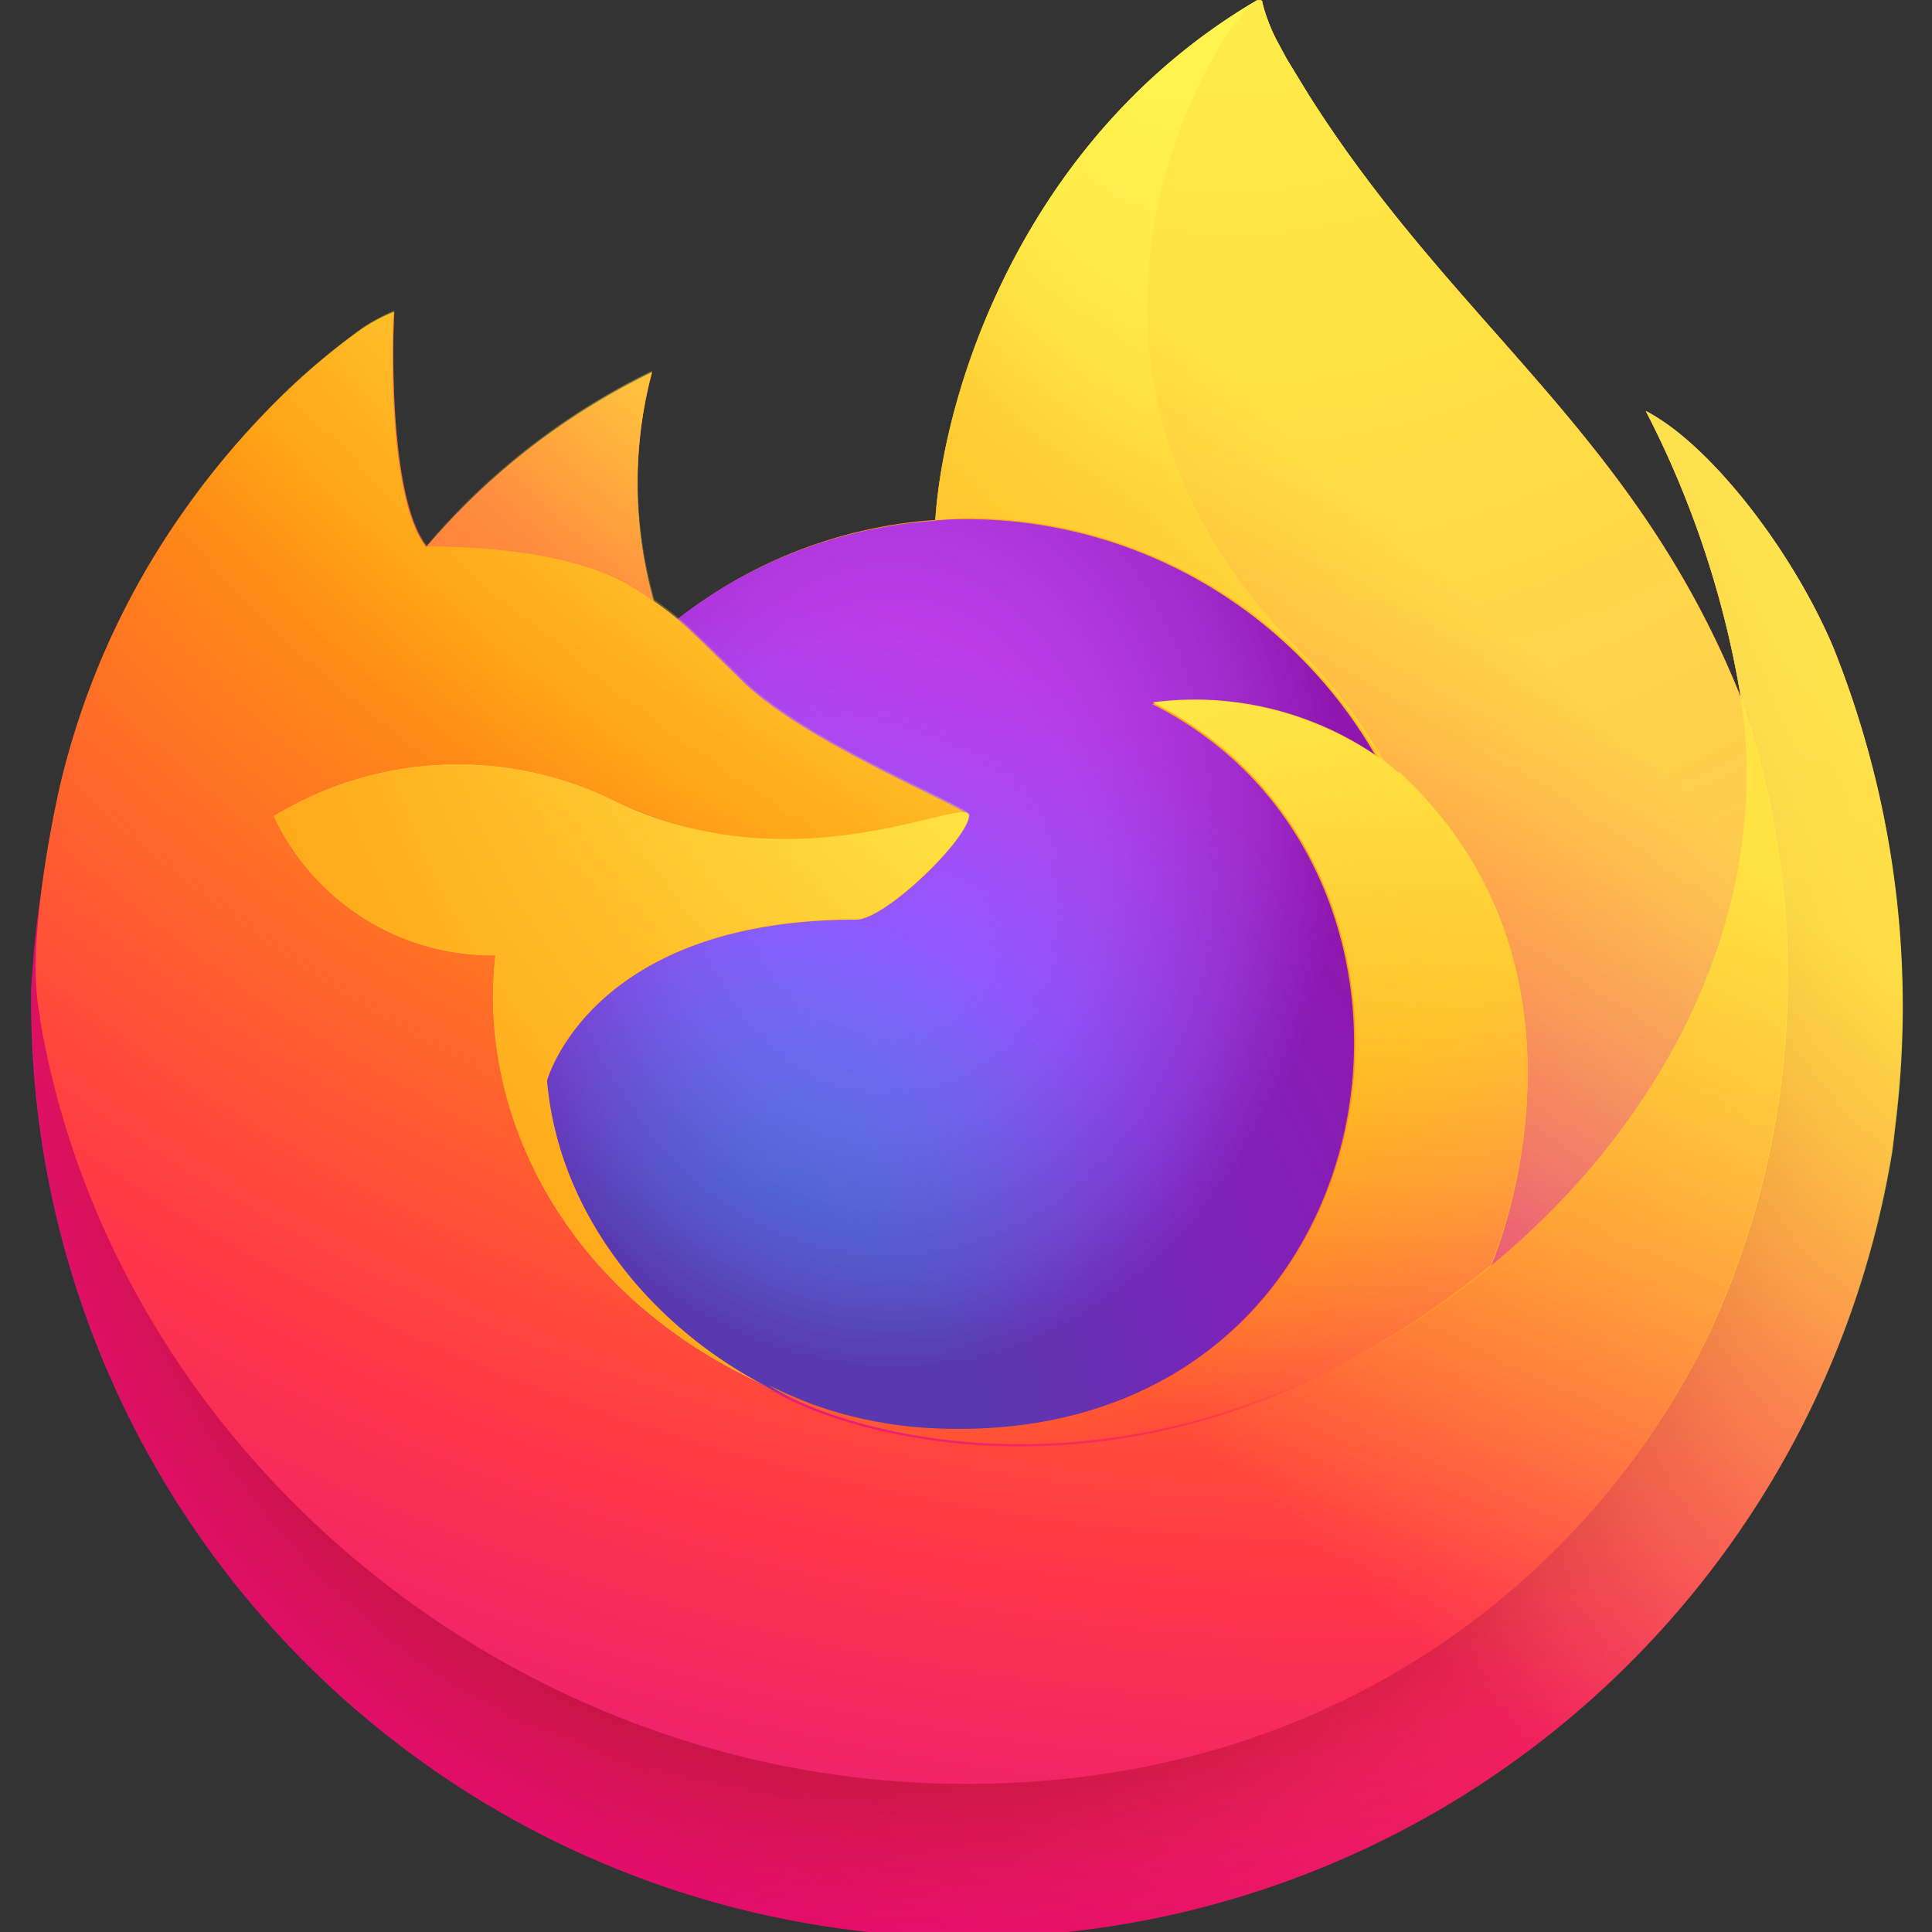 <svg xmlns="http://www.w3.org/2000/svg" viewBox="0 0 80 80"><rect x="0" y="0" width="80" height="80" fill="#333333" stroke="none"/><defs><radialGradient id="b" cx="250.26" cy="-18.9" r=".21" gradientTransform="matrix(384 0 0 -390.47 -96031.91 -7361.99)" gradientUnits="userSpaceOnUse"><stop offset=".13" stop-color="#ffbd4f"/><stop offset=".28" stop-color="#ff980e"/><stop offset=".47" stop-color="#ff3750"/><stop offset=".78" stop-color="#eb0878"/><stop offset=".86" stop-color="#e50080"/></radialGradient><radialGradient id="c" cx="250.31" cy="-19.09" r=".21" gradientTransform="matrix(393.6 0 0 -390.47 -98484.62 -7412.36)" gradientUnits="userSpaceOnUse"><stop offset=".3" stop-color="#960e18"/><stop offset=".35" stop-color="#b11927" stop-opacity=".74"/><stop offset=".43" stop-color="#db293d" stop-opacity=".34"/><stop offset=".5" stop-color="#f5334b" stop-opacity=".09"/><stop offset=".53" stop-color="#ff3750" stop-opacity="0"/></radialGradient><radialGradient id="d" cx="247.08" cy="-19.49" r=".23" gradientTransform="matrix(115.24 0 0 -195.64 -28425.06 -3816.14)" gradientUnits="userSpaceOnUse"><stop offset=".13" stop-color="#fff44f"/><stop offset=".53" stop-color="#ff980e"/></radialGradient><radialGradient id="e" cx="249.27" cy="-19.12" r=".16" gradientTransform="matrix(213.48 0 0 -233.98 -53184.79 -4411.51)" gradientUnits="userSpaceOnUse"><stop offset=".35" stop-color="#3a8ee6"/><stop offset=".67" stop-color="#9059ff"/><stop offset="1" stop-color="#c139e6"/></radialGradient><radialGradient id="f" cx="249.12" cy="-19" r=".1" gradientTransform="matrix(192.13 0 0 -233.98 -47826.37 -4411.51)" gradientUnits="userSpaceOnUse"><stop offset=".21" stop-color="#9059ff" stop-opacity="0"/><stop offset=".97" stop-color="#6e008b" stop-opacity=".6"/></radialGradient><radialGradient id="g" cx="245.35" cy="-19.16" r=".47" gradientTransform="matrix(58.52 0 0 -58.73 -14321.24 -1119.3)" gradientUnits="userSpaceOnUse"><stop offset=".1" stop-color="#ffe226"/><stop offset=".79" stop-color="#ff7139"/></radialGradient><radialGradient id="h" cx="250.54" cy="-19.02" r=".29" gradientTransform="matrix(450.15 0 0 -377.88 -112720.75 -7198.65)" gradientUnits="userSpaceOnUse"><stop offset=".11" stop-color="#fff44f"/><stop offset=".46" stop-color="#ff980e"/><stop offset=".72" stop-color="#ff3647"/><stop offset=".9" stop-color="#e31587"/></radialGradient><radialGradient id="i" cx="251.78" cy="-22.32" r=".56" gradientTransform="matrix(16.08 151.87 153.03 -15.96 -583.08 -38604.9)" gradientUnits="userSpaceOnUse"><stop offset="0" stop-color="#fff44f"/><stop offset=".3" stop-color="#ff980e"/><stop offset=".57" stop-color="#ff3647"/><stop offset=".74" stop-color="#e31587"/></radialGradient><radialGradient id="j" cx="248.86" cy="-18.66" r=".38" gradientTransform="matrix(195.14 0 0 -191.71 -48524.55 -3561.95)" gradientUnits="userSpaceOnUse"><stop offset=".14" stop-color="#fff44f"/><stop offset=".48" stop-color="#ff980e"/><stop offset=".66" stop-color="#ff3647"/><stop offset=".9" stop-color="#e31587"/></radialGradient><radialGradient id="k" cx="249.48" cy="-18.52" r=".51" gradientTransform="matrix(178.59 0 0 -159.77 -44497.81 -2938.38)" gradientUnits="userSpaceOnUse"><stop offset=".09" stop-color="#fff44f"/><stop offset=".63" stop-color="#ff980e"/></radialGradient><linearGradient id="a" x1="250.59" x2="250.46" y1="-19.22" y2="-19.35" gradientTransform="matrix(480 0 0 -496 -120213.92 -9522.97)" gradientUnits="userSpaceOnUse"><stop offset=".05" stop-color="#fff44f"/><stop offset=".37" stop-color="#ff980e"/><stop offset=".53" stop-color="#ff3647"/><stop offset=".7" stop-color="#e31587"/></linearGradient><linearGradient id="l" x1="250.58" x2="250.48" y1="-19.23" y2="-19.34" gradientTransform="matrix(480 0 0 -496 -120212.91 -9522.97)" gradientUnits="userSpaceOnUse"><stop offset=".17" stop-color="#fff44f" stop-opacity=".8"/><stop offset=".6" stop-color="#fff44f" stop-opacity="0"/></linearGradient></defs><path fill="url(#a)" d="M75.92 26.83c-1.68-4-5.1-8.43-7.77-9.81a40.13 40.13 0 0 1 3.92 11.77.28.28 0 0 0 0 .06C67.69 17.92 60.26 13.52 54.19 3.93l-.91-1.49-.43-.8a7.42 7.42 0 0 1-.58-1.53.08.08 0 0 0-.08-.1h-.12V0c-9.73 5.7-13 16.25-13.34 21.53a19.42 19.42 0 0 0-10.67 4.11c-.32-.27-.66-.52-1-.76a17.9 17.9 0 0 1-.06-9.46 28.68 28.68 0 0 0-9.33 7.21c-1.54-1.95-1.43-8.37-1.34-9.71a7.31 7.31 0 0 0-1.3.69 28.48 28.48 0 0 0-3.78 3.24 34 34 0 0 0-3.62 4.34 32.66 32.66 0 0 0-5.2 11.75l-.06.25c-.07.34-.33 2.05-.38 2.42a.28.28 0 0 1 0 .09 36.87 36.87 0 0 0-.7 5.3v.2a38.76 38.76 0 0 0 77 6.56c.07-.49.12-1 .18-1.49a39.85 39.85 0 0 0-2.55-19.44zM31.24 57.17l.54.26zm40.84-28.31z"/><path fill="url(#b)" d="M75.92 26.83c-1.68-4-5.1-8.43-7.77-9.81a40.13 40.13 0 0 1 3.92 11.77v.07A35.09 35.09 0 0 1 70.88 55c-4.45 9.53-15.2 19.3-32 18.83-18.19-.52-34.21-14-37.2-31.69-.55-2.78 0-4.2.27-6.46a29.44 29.44 0 0 0-.63 5.35v.19a38.76 38.76 0 0 0 77 6.56c.07-.49.12-1 .18-1.49a39.85 39.85 0 0 0-2.58-19.46z"/><path fill="url(#c)" d="M75.92 26.83c-1.68-4-5.1-8.43-7.77-9.81a40.13 40.13 0 0 1 3.92 11.77v.07A35.09 35.09 0 0 1 70.88 55c-4.45 9.53-15.2 19.3-32 18.83-18.19-.52-34.21-14-37.2-31.69-.55-2.78 0-4.2.27-6.46a29.44 29.44 0 0 0-.63 5.35v.19a38.76 38.76 0 0 0 77 6.56c.07-.49.12-1 .18-1.49a39.85 39.85 0 0 0-2.58-19.46z"/><path fill="url(#d)" d="m57.08 31.39.25.17a21.6 21.6 0 0 0-3.6-4.69C41.68 14.82 50.57.75 52.07 0c-9.73 5.7-13 16.25-13.34 21.53.45 0 .9-.07 1.36-.07a19.53 19.53 0 0 1 17 9.92z"/><path fill="url(#e)" d="M40.12 33.79c-.06 1-3.47 4.29-4.66 4.29-11 0-12.81 6.67-12.81 6.67.49 5.61 4.4 10.24 9.13 12.68l.66.32c.37.16.75.32 1.13.46a17.12 17.12 0 0 0 5 1c19.32.91 23.06-23.09 9.12-30.06a13.33 13.33 0 0 1 9.34 2.27 19.53 19.53 0 0 0-17-9.92c-.46 0-.91 0-1.36.07A19.42 19.42 0 0 0 28 25.68c.59.5 1.26 1.17 2.66 2.55 2.63 2.59 9.38 5.28 9.39 5.59z"/><path fill="url(#f)" d="M40.12 33.79c-.06 1-3.47 4.29-4.66 4.29-11 0-12.81 6.67-12.81 6.67.49 5.61 4.4 10.24 9.13 12.68l.66.32c.37.16.75.32 1.13.46a17.12 17.12 0 0 0 5 1c19.32.91 23.06-23.09 9.12-30.06a13.33 13.33 0 0 1 9.34 2.27 19.53 19.53 0 0 0-17-9.92c-.46 0-.91 0-1.36.07A19.42 19.42 0 0 0 28 25.68c.59.5 1.26 1.17 2.66 2.55 2.63 2.59 9.38 5.28 9.39 5.59z"/><path fill="url(#g)" d="m26.26 24.36.81.53a17.9 17.9 0 0 1-.07-9.47 28.68 28.68 0 0 0-9.33 7.21c.18 0 5.81-.11 8.63 1.73z"/><path fill="url(#h)" d="M1.65 42.16c3 17.68 19 31.17 37.2 31.69 16.83.47 27.58-9.3 32-18.83a35.09 35.09 0 0 0 1.2-26.16v-.07a.28.28 0 0 0 0 .06c1.37 9-3.19 17.67-10.33 23.56v.05c-13.91 11.32-27.23 6.83-29.92 5l-.57-.28c-8.1-3.89-11.45-11.28-10.73-17.61a10 10 0 0 1-9.18-5.78 14.63 14.63 0 0 1 14.25-.57 19.29 19.29 0 0 0 14.55.57c0-.31-6.76-3-9.39-5.59-1.4-1.38-2.07-2.05-2.66-2.55-.32-.27-.66-.52-1-.76l-.81-.53c-2.82-1.84-8.45-1.74-8.63-1.73-1.54-1.95-1.43-8.37-1.34-9.71a7.31 7.31 0 0 0-1.3.69 28.48 28.48 0 0 0-3.78 3.24 34 34 0 0 0-3.62 4.34 32.66 32.66 0 0 0-5.2 11.75c0 .08-1.4 6.1-.72 9.22z"/><path fill="url(#i)" d="M53.73 26.87a21.6 21.6 0 0 1 3.6 4.69 7.41 7.41 0 0 1 .58.48c8.78 8.1 4.18 19.55 3.84 20.36 7.14-5.88 11.7-14.57 10.33-23.55-4.39-10.93-11.82-15.33-17.89-24.92l-.91-1.49-.43-.8a7.42 7.42 0 0 1-.58-1.53.08.08 0 0 0-.08-.1h-.12c-1.5.72-10.39 14.79 1.66 26.84z"/><path fill="url(#j)" d="M57.91 32a7.41 7.41 0 0 0-.58-.48l-.25-.17a13.34 13.34 0 0 0-9.34-2.27c13.94 7 10.2 31-9.12 30.06a17.12 17.12 0 0 1-5-1 22.26 22.26 0 0 1-1.79-.78c2.69 1.84 16 6.33 29.92-5v-.06c.34-.81 4.94-12.26-3.84-20.36z"/><path fill="url(#k)" d="M22.65 44.75s1.79-6.67 12.81-6.67c1.2 0 4.6-3.32 4.66-4.29s-7 3-14.55-.57a14.63 14.63 0 0 0-14.25.57 10 10 0 0 0 9.18 5.78c-.72 6.33 2.63 13.72 10.74 17.6l.54.26c-4.73-2.43-8.64-7.07-9.13-12.68z"/><path fill="url(#l)" d="M75.92 26.83c-1.68-4-5.1-8.43-7.77-9.81a40.13 40.13 0 0 1 3.92 11.77.28.28 0 0 0 0 .06C67.69 17.92 60.26 13.52 54.19 3.93l-.91-1.49-.43-.8a7.42 7.42 0 0 1-.58-1.53.08.08 0 0 0-.08-.1h-.12V0c-9.73 5.7-13 16.25-13.34 21.53.45 0 .9-.07 1.36-.07a19.55 19.55 0 0 1 17 9.92 13.34 13.34 0 0 0-9.34-2.27c13.94 7 10.2 31-9.12 30.06a17.12 17.12 0 0 1-5-1 22.26 22.26 0 0 1-1.79-.78l-.57-.28.54.26c-4.73-2.44-8.64-7.07-9.13-12.68 0 0 1.79-6.67 12.81-6.67 1.19 0 4.6-3.32 4.66-4.29 0-.31-6.76-3-9.39-5.59-1.4-1.38-2.07-2.05-2.66-2.55-.32-.27-.66-.52-1-.76a17.9 17.9 0 0 1-.1-9.47 28.58 28.58 0 0 0-9.33 7.21c-1.54-1.95-1.43-8.37-1.34-9.71a7.31 7.31 0 0 0-1.3.69 29.21 29.21 0 0 0-3.79 3.24 34.77 34.77 0 0 0-3.61 4.34 32.66 32.66 0 0 0-5.2 11.75l-.06.25c-.07.34-.4 2.08-.44 2.45a46.59 46.59 0 0 0-.58 5.41v.19a38.76 38.76 0 0 0 77 6.56c.07-.49.12-1 .18-1.49a39.85 39.85 0 0 0-2.61-19.42zm-3.84 2z"/></svg>